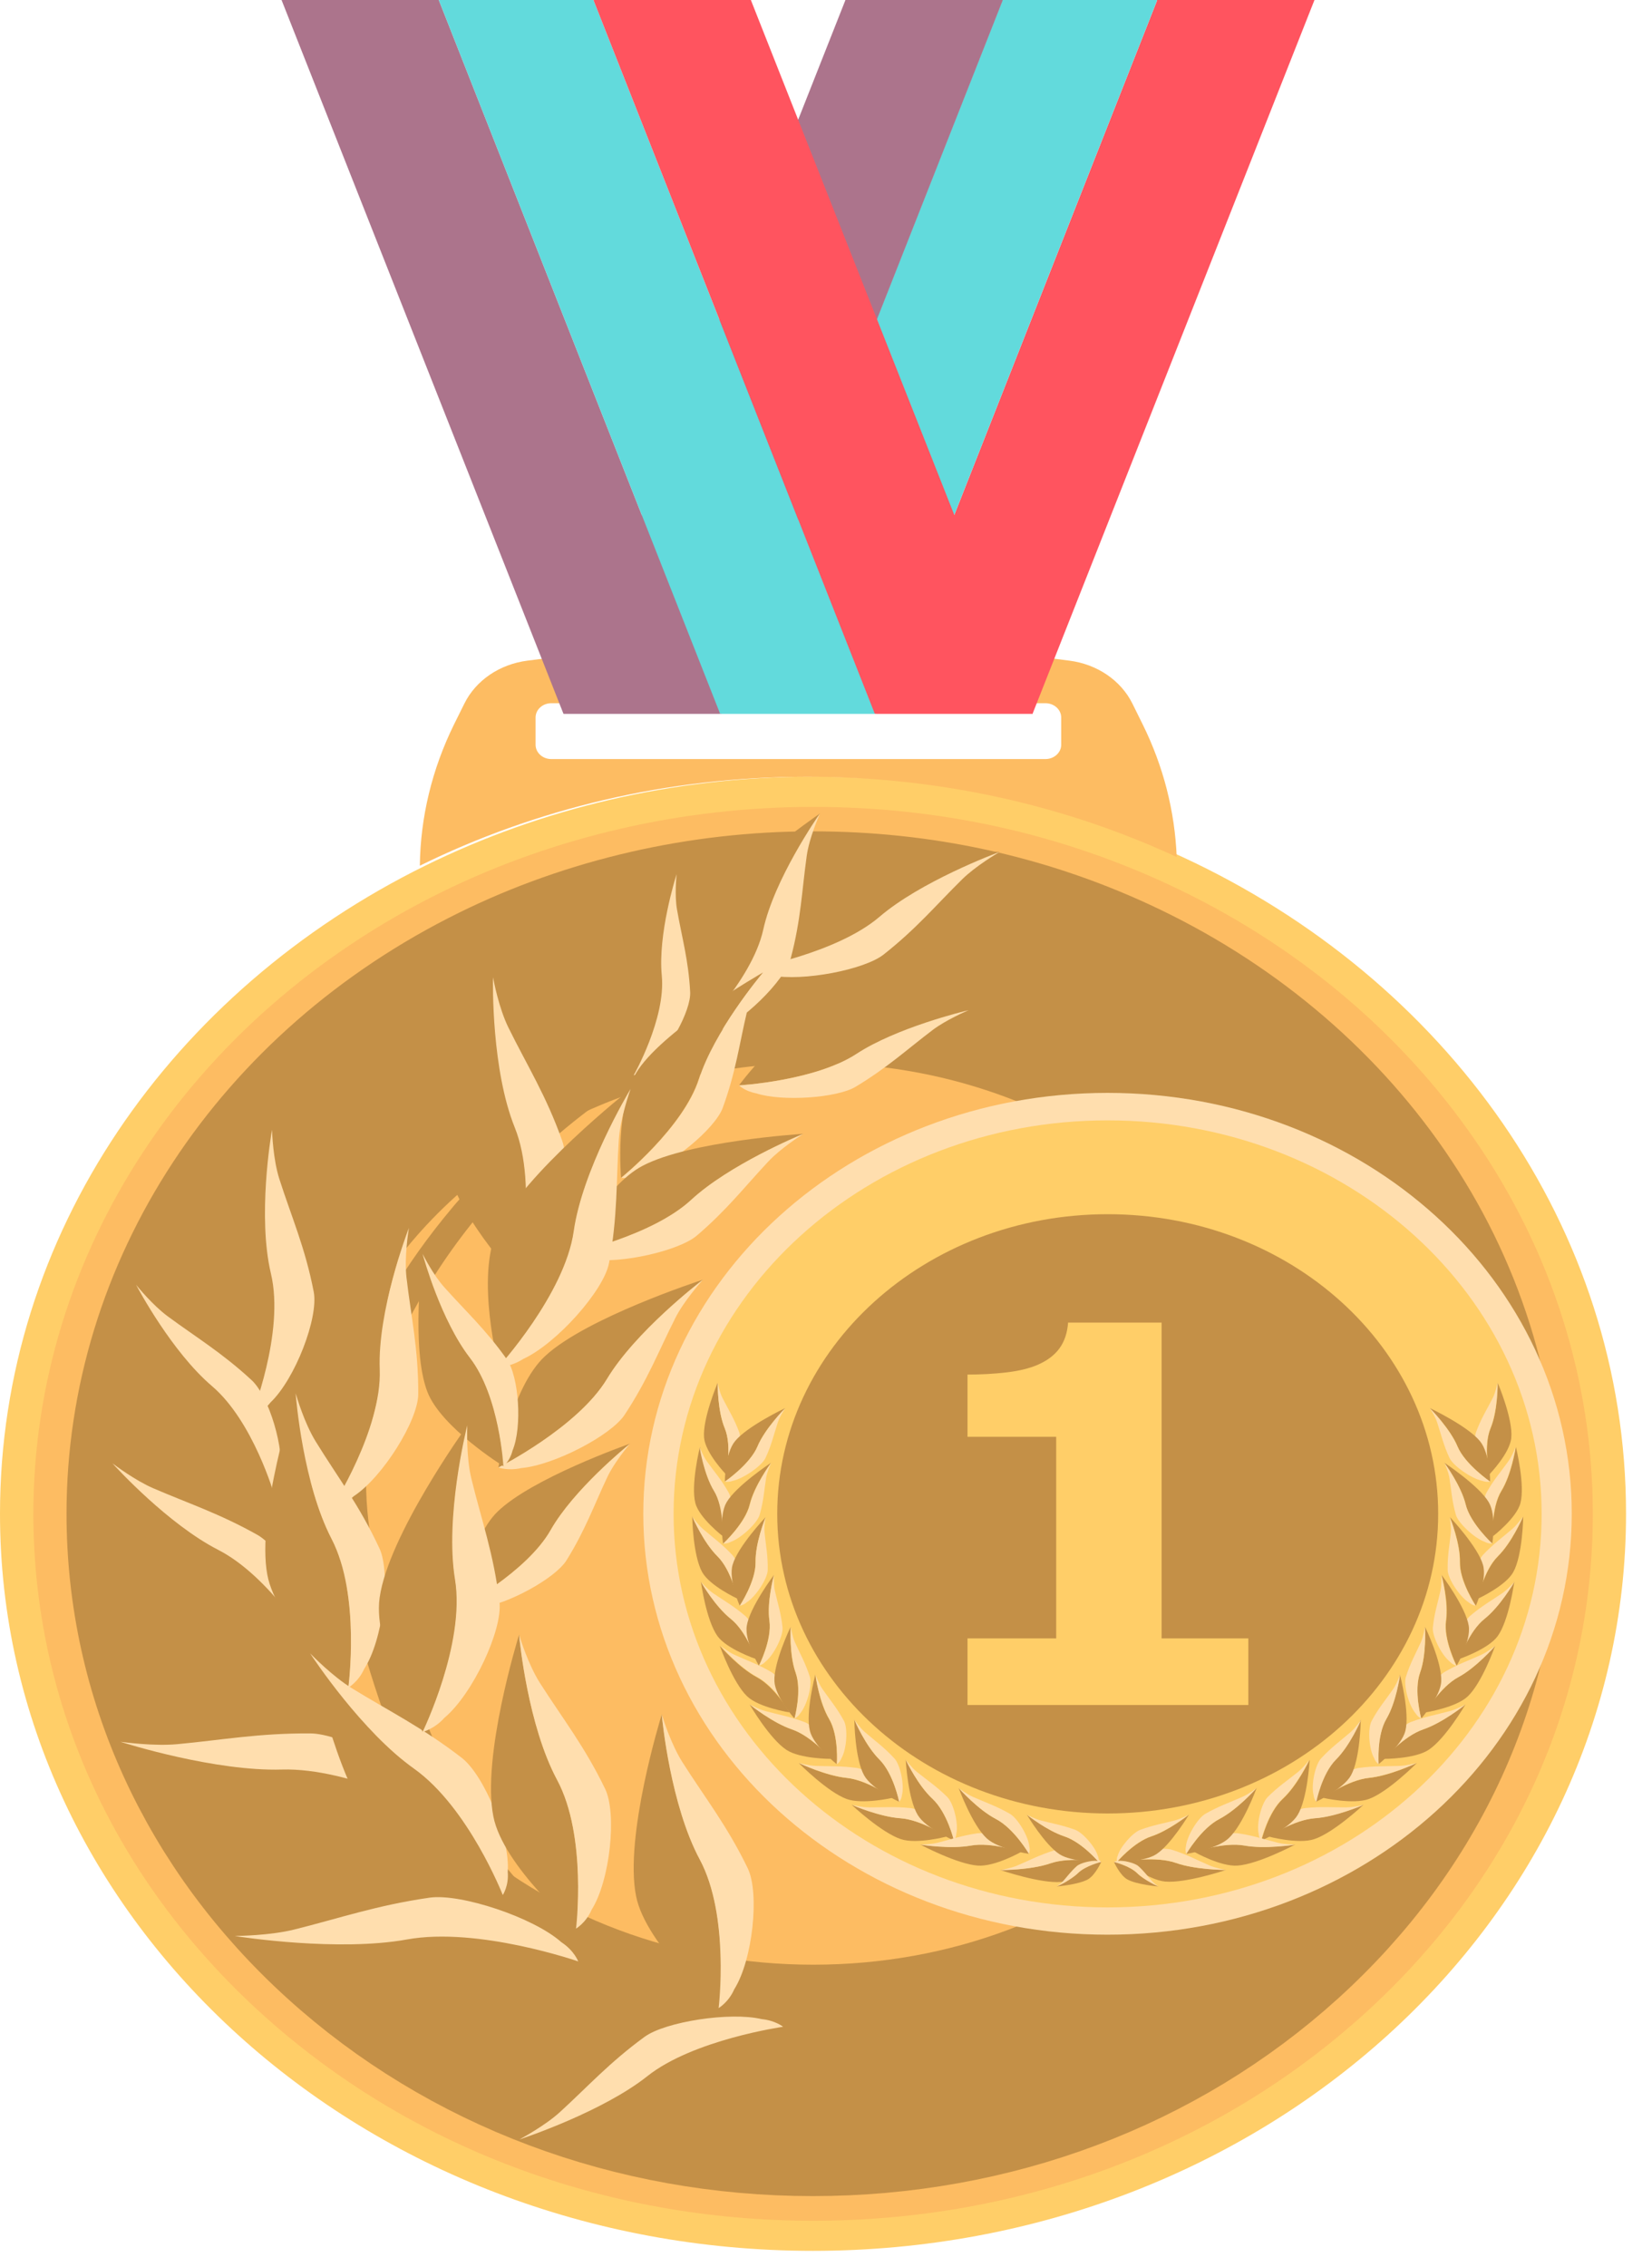 <svg width="35" height="48" viewBox="0 0 35 48" fill="none" xmlns="http://www.w3.org/2000/svg">
<g id="Group 27">
<path id="path16" d="M25.048 18.146C30.628 20.727 34.45 25.986 34.45 32.055C34.45 40.675 26.737 47.664 17.224 47.664C7.711 47.664 0 40.675 0 32.055C0 26.129 3.644 20.974 9.012 18.33C11.453 17.129 14.25 16.446 17.224 16.446C20.041 16.446 22.701 17.059 25.048 18.146Z" fill="#FFCE68"/>
<path id="path18" d="M17.226 47.027C12.814 47.027 8.665 45.47 5.545 42.643C2.425 39.815 0.707 36.056 0.707 32.057C0.707 26.564 4.019 21.52 9.351 18.894C11.752 17.712 14.476 17.087 17.226 17.087C19.869 17.087 22.394 17.636 24.729 18.717C27.4 19.953 29.653 21.826 31.245 24.134C32.882 26.506 33.746 29.245 33.746 32.057C33.746 36.056 32.028 39.815 28.908 42.643C25.787 45.47 21.639 47.027 17.226 47.027Z" fill="#FDBC62"/>
<path id="path20" d="M17.22 45.199C13.345 45.199 9.703 43.832 6.963 41.349C4.224 38.866 2.715 35.565 2.715 32.054C2.715 27.231 5.623 22.802 10.305 20.497C12.413 19.459 14.805 18.91 17.22 18.91C19.54 18.91 21.757 19.392 23.808 20.341C26.153 21.426 28.131 23.071 29.529 25.097C30.966 27.18 31.725 29.585 31.725 32.054C31.725 35.565 30.216 38.866 27.476 41.349C24.737 43.832 21.094 45.199 17.22 45.199Z" stroke="#C49047" stroke-width="2.611" stroke-miterlimit="10"/>
<path id="path22" d="M17.224 40.969C14.597 40.969 12.127 40.042 10.269 38.358C8.412 36.675 7.389 34.436 7.389 32.056C7.389 28.785 9.361 25.782 12.535 24.219C13.965 23.515 15.586 23.143 17.224 23.143C18.798 23.143 20.301 23.469 21.691 24.113C23.282 24.849 24.623 25.964 25.571 27.338C26.545 28.75 27.06 30.382 27.06 32.056C27.06 34.436 26.037 36.675 24.179 38.358C22.321 40.042 19.851 40.969 17.224 40.969V40.969Z" stroke="#FDBC62" stroke-width="1.865" stroke-miterlimit="10"/>
<path id="path24" d="M17.23 42.91C14.031 42.91 11.024 41.781 8.762 39.731C6.5 37.681 5.254 34.956 5.254 32.057C5.254 28.074 7.655 24.418 11.521 22.514C13.262 21.657 15.236 21.204 17.23 21.204C19.146 21.204 20.977 21.602 22.67 22.385C24.606 23.281 26.24 24.639 27.394 26.312C28.58 28.032 29.207 30.018 29.207 32.057C29.207 34.956 27.961 37.681 25.699 39.731C23.437 41.781 20.429 42.91 17.23 42.91V42.91Z" stroke="#C49047" stroke-width="2.611" stroke-miterlimit="10"/>
<path id="path26" d="M22.483 15.771V15.194C22.483 15.027 22.333 14.891 22.149 14.891H11.68C11.496 14.891 11.347 15.027 11.347 15.194V15.771C11.347 15.938 11.496 16.074 11.68 16.074H22.149C22.333 16.074 22.483 15.938 22.483 15.771ZM24.209 15.339C24.648 16.225 24.891 17.179 24.93 18.148C22.583 17.061 19.923 16.448 17.106 16.448C14.132 16.448 11.335 17.131 8.895 18.332C8.907 17.301 9.155 16.282 9.62 15.339L9.838 14.9C10.08 14.409 10.585 14.065 11.174 13.99L11.815 13.908C15.198 13.479 18.632 13.479 22.015 13.908L22.656 13.99C23.245 14.065 23.749 14.409 23.992 14.9L24.209 15.339Z" fill="#FDBC62"/>
<path id="path28" d="M27.849 -0L21.877 15.113H18.559L24.514 0.012V-0H27.849Z" fill="#FF545F"/>
<path id="path30" d="M24.513 -0V0.012L18.558 15.113H15.281L21.236 0.012V-0H24.513Z" fill="#62DADC"/>
<path id="path32" d="M21.242 -0V0.012L15.287 15.113H11.94L17.912 -0H21.242Z" fill="#AC748C"/>
<path id="path34" d="M33.3 32.056C33.3 36.978 28.897 40.969 23.465 40.969C18.032 40.969 13.629 36.978 13.629 32.056C13.629 27.133 18.032 23.143 23.465 23.143C28.897 23.143 33.3 27.133 33.3 32.056Z" fill="#FFDEAE"/>
<path id="path36" d="M5.965 -0L11.937 15.113H15.256L9.301 0.012V-0H5.965Z" fill="#AC748C"/>
<path id="path38" d="M9.301 -0V0.012L15.256 15.113H18.532L12.578 0.012V-0H9.301Z" fill="#62DADC"/>
<path id="path40" d="M12.578 -0V0.012L18.533 15.113H21.881L15.908 -0H12.578Z" fill="#FF545F"/>
<path id="path42" d="M32.662 32.058C32.662 36.66 28.545 40.391 23.467 40.391C18.388 40.391 14.271 36.66 14.271 32.058C14.271 27.456 18.388 23.725 23.467 23.725C28.545 23.725 32.662 27.456 32.662 32.058Z" fill="#FFCE68"/>
<path id="path44" d="M30.47 32.057C30.47 35.562 27.336 38.402 23.469 38.402C19.602 38.402 16.467 35.562 16.467 32.057C16.467 28.553 19.602 25.712 23.469 25.712C27.336 25.712 30.47 28.553 30.47 32.057Z" fill="#C49047"/>
<path id="path46" d="M26.448 36.105H20.498V34.695H22.377V30.426H20.498V29.108C20.785 29.108 21.061 29.093 21.324 29.062C21.587 29.031 21.807 28.978 21.983 28.902C22.19 28.812 22.345 28.694 22.449 28.549C22.553 28.405 22.613 28.224 22.629 28.007H24.61V34.695H26.448V36.105Z" fill="#FFCE68"/>
<path id="path48" d="M15.205 29.282C15.205 29.283 15.206 29.283 15.205 29.284C15.205 29.323 15.202 29.877 15.355 30.245C15.514 30.626 15.379 31.219 15.379 31.219C15.379 31.219 14.948 30.773 14.917 30.447C14.88 30.055 15.195 29.305 15.205 29.282Z" fill="#C49047"/>
<path id="path50" d="M15.308 29.606C15.43 29.847 15.555 30.041 15.661 30.328C15.722 30.497 15.631 30.927 15.492 31.105C15.447 31.187 15.379 31.219 15.379 31.219C15.379 31.219 15.514 30.626 15.355 30.245C15.202 29.877 15.205 29.323 15.205 29.284C15.21 29.305 15.244 29.48 15.308 29.606Z" fill="#FFDEAE"/>
<path id="path52" d="M16.638 29.817C16.637 29.817 16.637 29.818 16.637 29.818C16.608 29.847 16.203 30.261 16.049 30.629C15.89 31.011 15.357 31.375 15.357 31.375C15.357 31.375 15.358 30.782 15.572 30.519C15.83 30.202 16.613 29.828 16.638 29.817Z" fill="#C49047"/>
<path id="path54" d="M16.479 30.121C16.395 30.375 16.348 30.595 16.218 30.875C16.141 31.038 15.759 31.307 15.525 31.358C15.432 31.392 15.357 31.375 15.357 31.375C15.357 31.375 15.89 31.01 16.049 30.629C16.203 30.261 16.608 29.846 16.637 29.818C16.625 29.836 16.523 29.988 16.479 30.121Z" fill="#FFDEAE"/>
<path id="path56" d="M14.829 30.639C14.829 30.639 14.829 30.64 14.829 30.64C14.835 30.679 14.922 31.227 15.133 31.571C15.351 31.927 15.314 32.531 15.314 32.531C15.314 32.531 14.815 32.148 14.732 31.829C14.632 31.446 14.823 30.663 14.829 30.639Z" fill="#C49047"/>
<path id="path58" d="M14.976 30.945C15.135 31.168 15.291 31.342 15.441 31.613C15.53 31.771 15.509 32.209 15.401 32.404C15.369 32.49 15.307 32.531 15.307 32.531C15.307 32.531 15.344 31.927 15.126 31.571C14.915 31.227 14.828 30.679 14.822 30.64C14.83 30.661 14.893 30.829 14.976 30.945Z" fill="#FFDEAE"/>
<path id="path60" d="M16.334 30.976C16.334 30.977 16.334 30.977 16.333 30.978C16.31 31.01 15.976 31.474 15.883 31.858C15.788 32.257 15.32 32.688 15.32 32.688C15.32 32.688 15.224 32.101 15.394 31.812C15.598 31.465 16.312 30.991 16.334 30.976Z" fill="#C49047"/>
<path id="path62" d="M16.231 31.298C16.189 31.561 16.179 31.785 16.094 32.078C16.045 32.25 15.711 32.567 15.487 32.648C15.401 32.694 15.324 32.687 15.324 32.687C15.324 32.687 15.792 32.256 15.888 31.858C15.98 31.473 16.314 31.009 16.338 30.977C16.329 30.997 16.253 31.161 16.231 31.298Z" fill="#FFDEAE"/>
<path id="path64" d="M14.666 32.112C14.666 32.113 14.667 32.113 14.667 32.114C14.682 32.15 14.907 32.665 15.2 32.955C15.504 33.256 15.621 33.852 15.621 33.852C15.621 33.852 15.038 33.583 14.876 33.291C14.681 32.939 14.666 32.137 14.666 32.112Z" fill="#C49047"/>
<path id="path66" d="M14.893 32.378C15.105 32.561 15.301 32.698 15.517 32.93C15.643 33.066 15.735 33.496 15.68 33.708C15.671 33.799 15.621 33.852 15.621 33.852C15.621 33.852 15.503 33.256 15.199 32.955C14.906 32.665 14.681 32.15 14.666 32.114C14.679 32.132 14.783 32.282 14.893 32.378Z" fill="#FFDEAE"/>
<path id="path68" d="M16.221 32.126C16.221 32.127 16.221 32.127 16.221 32.127C16.206 32.164 16 32.685 16.008 33.078C16.017 33.486 15.672 34.004 15.672 34.004C15.672 34.004 15.429 33.453 15.521 33.137C15.63 32.756 16.203 32.145 16.221 32.126Z" fill="#C49047"/>
<path id="path70" d="M16.199 32.462C16.225 32.726 16.272 32.947 16.265 33.25C16.261 33.427 16.017 33.805 15.821 33.931C15.748 33.994 15.672 34.004 15.672 34.004C15.672 34.004 16.017 33.486 16.008 33.078C16 32.685 16.206 32.164 16.221 32.127C16.218 32.149 16.186 32.324 16.199 32.462Z" fill="#FFDEAE"/>
<path id="path72" d="M14.85 33.495C14.85 33.496 14.85 33.496 14.851 33.497C14.87 33.531 15.156 34.02 15.482 34.28C15.821 34.549 16.01 35.129 16.01 35.129C16.01 35.129 15.398 34.92 15.201 34.646C14.964 34.316 14.853 33.52 14.85 33.495Z" fill="#C49047"/>
<path id="path74" d="M15.107 33.737C15.341 33.897 15.552 34.014 15.794 34.223C15.936 34.345 16.08 34.764 16.05 34.98C16.053 35.071 16.009 35.129 16.009 35.129C16.009 35.129 15.82 34.549 15.481 34.28C15.155 34.02 14.869 33.531 14.85 33.497C14.865 33.513 14.986 33.653 15.107 33.737Z" fill="#FFDEAE"/>
<path id="path76" d="M16.396 33.352C16.396 33.353 16.396 33.353 16.396 33.354C16.386 33.391 16.244 33.93 16.3 34.32C16.358 34.724 16.078 35.273 16.078 35.273C16.078 35.273 15.77 34.75 15.822 34.427C15.885 34.037 16.381 33.373 16.396 33.352Z" fill="#C49047"/>
<path id="path78" d="M16.417 33.688C16.475 33.949 16.549 34.163 16.579 34.465C16.596 34.641 16.399 35.042 16.219 35.186C16.155 35.256 16.08 35.273 16.08 35.273C16.08 35.273 16.361 34.724 16.302 34.32C16.246 33.93 16.388 33.391 16.398 33.354C16.398 33.375 16.387 33.552 16.417 33.688Z" fill="#FFDEAE"/>
<path id="path80" d="M15.25 34.851C15.25 34.852 15.251 34.852 15.251 34.853C15.277 34.883 15.659 35.316 16.032 35.516C16.42 35.724 16.725 36.262 16.725 36.262C16.725 36.262 16.08 36.16 15.831 35.923C15.531 35.639 15.258 34.875 15.25 34.851Z" fill="#C49047"/>
<path id="path82" d="M15.568 35.045C15.83 35.164 16.061 35.243 16.343 35.408C16.507 35.504 16.734 35.891 16.749 36.109C16.77 36.198 16.739 36.262 16.739 36.262C16.739 36.262 16.434 35.724 16.047 35.516C15.673 35.316 15.292 34.883 15.266 34.853C15.284 34.867 15.431 34.983 15.568 35.045Z" fill="#FFDEAE"/>
<path id="path84" d="M16.751 34.449C16.751 34.45 16.751 34.45 16.751 34.451C16.749 34.489 16.72 35.043 16.854 35.417C16.994 35.804 16.831 36.391 16.831 36.391C16.831 36.391 16.422 35.928 16.407 35.602C16.389 35.208 16.74 34.472 16.751 34.449Z" fill="#C49047"/>
<path id="path86" d="M16.841 34.776C16.951 35.022 17.067 35.221 17.159 35.513C17.212 35.683 17.1 36.109 16.953 36.282C16.904 36.361 16.834 36.391 16.834 36.391C16.834 36.391 16.997 35.804 16.857 35.417C16.723 35.043 16.752 34.489 16.754 34.451C16.758 34.472 16.784 34.648 16.841 34.776Z" fill="#FFDEAE"/>
<path id="path88" d="M15.881 36.092C15.881 36.092 15.882 36.092 15.882 36.093C15.914 36.118 16.373 36.484 16.78 36.622C17.201 36.765 17.605 37.246 17.605 37.246C17.605 37.246 16.951 37.248 16.66 37.054C16.309 36.822 15.893 36.114 15.881 36.092Z" fill="#C49047"/>
<path id="path90" d="M16.216 36.234C16.497 36.309 16.74 36.351 17.049 36.468C17.229 36.537 17.527 36.882 17.584 37.094C17.622 37.178 17.604 37.246 17.604 37.246C17.604 37.246 17.2 36.765 16.778 36.622C16.372 36.484 15.913 36.118 15.881 36.093C15.901 36.103 16.069 36.195 16.216 36.234Z" fill="#FFDEAE"/>
<path id="path92" d="M17.274 35.461C17.274 35.461 17.274 35.462 17.274 35.462C17.279 35.501 17.357 36.05 17.562 36.397C17.775 36.756 17.728 37.359 17.728 37.359C17.728 37.359 17.235 36.969 17.158 36.65C17.063 36.266 17.267 35.485 17.274 35.461Z" fill="#C49047"/>
<path id="path94" d="M17.426 35.769C17.582 35.994 17.734 36.17 17.881 36.443C17.966 36.603 17.939 37.04 17.827 37.233C17.794 37.32 17.731 37.359 17.731 37.359C17.731 37.359 17.778 36.756 17.566 36.397C17.36 36.05 17.282 35.501 17.277 35.462C17.285 35.483 17.345 35.652 17.426 35.769Z" fill="#FFDEAE"/>
<path id="path96" d="M16.922 37.334C16.922 37.334 16.923 37.334 16.924 37.334C16.961 37.352 17.505 37.606 17.936 37.65C18.383 37.695 18.905 38.072 18.905 38.072C18.905 38.072 18.271 38.218 17.936 38.095C17.534 37.947 16.94 37.352 16.922 37.334Z" fill="#C49047"/>
<path id="path98" d="M17.285 37.395C17.578 37.406 17.825 37.393 18.156 37.439C18.349 37.465 18.731 37.734 18.843 37.927C18.902 38 18.903 38.07 18.903 38.07C18.903 38.07 18.382 37.693 17.934 37.647C17.503 37.603 16.96 37.35 16.922 37.332C16.945 37.338 17.132 37.389 17.285 37.395Z" fill="#FFDEAE"/>
<path id="path100" d="M18.1 36.415C18.1 36.416 18.1 36.416 18.101 36.416C18.116 36.453 18.339 36.968 18.631 37.259C18.934 37.561 19.051 38.156 19.051 38.156C19.051 38.156 18.468 37.886 18.307 37.594C18.112 37.242 18.1 36.44 18.1 36.415Z" fill="#C49047"/>
<path id="path102" d="M18.326 36.681C18.538 36.864 18.733 37.002 18.948 37.235C19.074 37.37 19.165 37.801 19.109 38.013C19.1 38.103 19.05 38.156 19.05 38.156C19.05 38.156 18.933 37.561 18.631 37.259C18.338 36.968 18.115 36.453 18.1 36.416C18.112 36.435 18.216 36.585 18.326 36.681Z" fill="#FFDEAE"/>
<path id="path104" d="M18.043 38.218C18.044 38.218 18.044 38.218 18.045 38.218C18.083 38.235 18.637 38.471 19.069 38.5C19.518 38.531 20.054 38.891 20.054 38.891C20.054 38.891 19.426 39.058 19.087 38.946C18.679 38.811 18.062 38.236 18.043 38.218Z" fill="#C49047"/>
<path id="path106" d="M18.416 38.273C18.709 38.275 18.955 38.253 19.288 38.288C19.482 38.308 19.875 38.564 19.994 38.753C20.057 38.825 20.06 38.895 20.06 38.895C20.06 38.895 19.524 38.534 19.076 38.504C18.643 38.474 18.089 38.239 18.051 38.222C18.074 38.227 18.263 38.272 18.416 38.273Z" fill="#FFDEAE"/>
<path id="path108" d="M19.189 37.264C19.19 37.265 19.19 37.265 19.19 37.266C19.207 37.301 19.451 37.809 19.755 38.09C20.07 38.381 20.21 38.973 20.21 38.973C20.21 38.973 19.617 38.723 19.444 38.435C19.235 38.09 19.19 37.289 19.189 37.264Z" fill="#C49047"/>
<path id="path110" d="M19.426 37.522C19.645 37.699 19.846 37.83 20.071 38.055C20.202 38.187 20.31 38.614 20.262 38.827C20.257 38.919 20.209 38.973 20.209 38.973C20.209 38.973 20.069 38.381 19.754 38.09C19.45 37.809 19.206 37.301 19.189 37.266C19.203 37.283 19.312 37.43 19.426 37.522Z" fill="#FFDEAE"/>
<path id="path112" d="M19.496 39.06C19.497 39.06 19.497 39.059 19.498 39.06C19.54 39.066 20.143 39.158 20.569 39.08C21.009 39 21.633 39.217 21.633 39.217C21.633 39.217 21.078 39.532 20.718 39.506C20.285 39.477 19.52 39.072 19.496 39.06Z" fill="#C49047"/>
<path id="path114" d="M19.863 39.022C20.146 38.951 20.376 38.87 20.707 38.822C20.9 38.794 21.354 38.945 21.526 39.099C21.607 39.152 21.631 39.219 21.631 39.219C21.631 39.219 21.008 39.002 20.567 39.083C20.141 39.16 19.538 39.069 19.496 39.062C19.52 39.061 19.716 39.058 19.863 39.022Z" fill="#FFDEAE"/>
<path id="path116" d="M21.193 39.599C21.194 39.599 21.194 39.599 21.195 39.599C21.238 39.599 21.849 39.597 22.254 39.457C22.674 39.31 23.329 39.429 23.329 39.429C23.329 39.429 22.84 39.823 22.481 39.852C22.048 39.889 21.219 39.608 21.193 39.599Z" fill="#C49047"/>
<path id="path118" d="M21.548 39.506C21.813 39.394 22.026 39.279 22.343 39.181C22.528 39.124 23.004 39.204 23.201 39.329C23.291 39.369 23.327 39.431 23.327 39.431C23.327 39.431 22.673 39.312 22.253 39.459C21.847 39.6 21.236 39.602 21.193 39.602C21.217 39.597 21.409 39.565 21.548 39.506Z" fill="#FFDEAE"/>
<path id="path120" d="M20.311 37.862C20.311 37.862 20.312 37.862 20.312 37.863C20.338 37.893 20.725 38.323 21.101 38.519C21.491 38.723 21.802 39.258 21.802 39.258C21.802 39.258 21.156 39.162 20.904 38.928C20.6 38.646 20.319 37.886 20.311 37.862Z" fill="#C49047"/>
<path id="path122" d="M20.615 38.052C20.879 38.169 21.111 38.246 21.394 38.408C21.56 38.502 21.791 38.887 21.808 39.105C21.831 39.194 21.8 39.258 21.8 39.258C21.8 39.258 21.489 38.723 21.099 38.519C20.723 38.323 20.337 37.893 20.311 37.863C20.329 37.877 20.478 37.992 20.615 38.052Z" fill="#FFDEAE"/>
<path id="path124" d="M21.756 38.428C21.756 38.429 21.757 38.429 21.757 38.429C21.785 38.451 22.191 38.768 22.548 38.886C22.918 39.007 23.276 39.426 23.276 39.426C23.276 39.426 22.704 39.432 22.447 39.265C22.138 39.064 21.767 38.447 21.756 38.428Z" fill="#C49047"/>
<path id="path126" d="M22.05 38.55C22.297 38.614 22.51 38.649 22.782 38.749C22.94 38.808 23.204 39.108 23.256 39.293C23.29 39.366 23.275 39.426 23.275 39.426C23.275 39.426 22.917 39.007 22.546 38.886C22.189 38.768 21.784 38.451 21.756 38.429C21.774 38.438 21.922 38.517 22.05 38.55Z" fill="#FFDEAE"/>
<path id="path128" d="M22.387 39.949C22.387 39.949 22.387 39.949 22.387 39.949C22.407 39.94 22.69 39.812 22.842 39.663C22.999 39.508 23.332 39.427 23.332 39.427C23.332 39.427 23.205 39.711 23.046 39.799C22.855 39.906 22.401 39.948 22.387 39.949Z" fill="#C49047"/>
<path id="path130" d="M22.527 39.831C22.621 39.725 22.69 39.627 22.813 39.517C22.884 39.452 23.124 39.39 23.247 39.407C23.299 39.407 23.331 39.428 23.331 39.428C23.331 39.428 22.998 39.509 22.841 39.664C22.689 39.813 22.407 39.94 22.387 39.949C22.396 39.942 22.477 39.887 22.527 39.831Z" fill="#FFDEAE"/>
<path id="path132" d="M31.731 29.282C31.731 29.283 31.731 29.283 31.731 29.284C31.732 29.323 31.734 29.877 31.581 30.245C31.423 30.626 31.557 31.219 31.557 31.219C31.557 31.219 31.989 30.773 32.019 30.447C32.057 30.055 31.741 29.305 31.731 29.282Z" fill="#C49047"/>
<path id="path134" d="M31.625 29.606C31.502 29.847 31.377 30.041 31.272 30.328C31.21 30.497 31.301 30.927 31.44 31.105C31.485 31.187 31.553 31.219 31.553 31.219C31.553 31.219 31.419 30.626 31.577 30.245C31.73 29.877 31.728 29.323 31.727 29.284C31.722 29.305 31.688 29.48 31.625 29.606Z" fill="#FFDEAE"/>
<path id="path136" d="M30.291 29.817C30.291 29.817 30.291 29.818 30.292 29.818C30.321 29.847 30.726 30.261 30.88 30.629C31.038 31.011 31.571 31.375 31.571 31.375C31.571 31.375 31.571 30.782 31.356 30.519C31.099 30.202 30.316 29.828 30.291 29.817Z" fill="#C49047"/>
<path id="path138" d="M30.448 30.121C30.533 30.375 30.579 30.595 30.71 30.875C30.786 31.038 31.168 31.307 31.402 31.358C31.495 31.392 31.57 31.375 31.57 31.375C31.57 31.375 31.038 31.01 30.878 30.629C30.725 30.261 30.32 29.846 30.291 29.818C30.303 29.836 30.404 29.988 30.448 30.121Z" fill="#FFDEAE"/>
<path id="path140" d="M32.116 30.639C32.116 30.639 32.116 30.64 32.116 30.64C32.11 30.679 32.023 31.227 31.812 31.571C31.594 31.927 31.631 32.531 31.631 32.531C31.631 32.531 32.13 32.148 32.213 31.829C32.313 31.446 32.123 30.663 32.116 30.639Z" fill="#C49047"/>
<path id="path142" d="M31.956 30.945C31.797 31.168 31.641 31.342 31.491 31.613C31.403 31.771 31.423 32.209 31.531 32.404C31.563 32.49 31.625 32.531 31.625 32.531C31.625 32.531 31.588 31.927 31.806 31.571C32.017 31.227 32.104 30.679 32.11 30.64C32.102 30.661 32.039 30.829 31.956 30.945Z" fill="#FFDEAE"/>
<path id="path144" d="M30.602 30.976C30.602 30.977 30.602 30.977 30.602 30.978C30.626 31.01 30.96 31.474 31.052 31.858C31.148 32.257 31.616 32.688 31.616 32.688C31.616 32.688 31.712 32.101 31.542 31.812C31.338 31.465 30.624 30.991 30.602 30.976Z" fill="#C49047"/>
<path id="path146" d="M30.708 31.298C30.75 31.561 30.761 31.785 30.845 32.078C30.894 32.25 31.229 32.567 31.452 32.648C31.539 32.694 31.616 32.687 31.616 32.687C31.616 32.687 31.147 32.256 31.052 31.858C30.959 31.473 30.625 31.009 30.602 30.977C30.61 30.997 30.686 31.161 30.708 31.298Z" fill="#FFDEAE"/>
<path id="path148" d="M32.272 32.112C32.272 32.113 32.271 32.113 32.271 32.114C32.256 32.15 32.031 32.665 31.738 32.955C31.434 33.256 31.316 33.852 31.316 33.852C31.316 33.852 31.9 33.583 32.061 33.291C32.257 32.939 32.272 32.137 32.272 32.112Z" fill="#C49047"/>
<path id="path150" d="M32.039 32.378C31.827 32.561 31.631 32.698 31.416 32.93C31.289 33.066 31.197 33.496 31.253 33.708C31.262 33.799 31.312 33.852 31.312 33.852C31.312 33.852 31.43 33.256 31.733 32.955C32.026 32.665 32.251 32.15 32.266 32.114C32.254 32.132 32.15 32.282 32.039 32.378Z" fill="#FFDEAE"/>
<path id="path152" d="M30.719 32.126C30.719 32.127 30.719 32.127 30.719 32.127C30.734 32.164 30.94 32.685 30.932 33.078C30.923 33.486 31.268 34.004 31.268 34.004C31.268 34.004 31.511 33.453 31.419 33.137C31.31 32.756 30.737 32.145 30.719 32.126Z" fill="#C49047"/>
<path id="path154" d="M30.737 32.462C30.711 32.726 30.664 32.947 30.671 33.25C30.675 33.427 30.919 33.805 31.115 33.931C31.188 33.994 31.264 34.004 31.264 34.004C31.264 34.004 30.919 33.486 30.928 33.078C30.936 32.685 30.73 32.164 30.715 32.127C30.718 32.149 30.75 32.324 30.737 32.462Z" fill="#FFDEAE"/>
<path id="path156" d="M32.083 33.495C32.082 33.496 32.082 33.496 32.081 33.497C32.062 33.531 31.776 34.02 31.45 34.28C31.111 34.549 30.922 35.129 30.922 35.129C30.922 35.129 31.534 34.92 31.731 34.646C31.968 34.316 32.079 33.52 32.083 33.495Z" fill="#C49047"/>
<path id="path158" d="M31.828 33.737C31.595 33.897 31.383 34.014 31.141 34.223C30.999 34.345 30.855 34.764 30.885 34.98C30.882 35.071 30.926 35.129 30.926 35.129C30.926 35.129 31.115 34.549 31.454 34.28C31.78 34.02 32.066 33.531 32.086 33.497C32.07 33.513 31.949 33.653 31.828 33.737Z" fill="#FFDEAE"/>
<path id="path160" d="M30.543 33.352C30.543 33.353 30.543 33.353 30.543 33.354C30.553 33.391 30.695 33.93 30.639 34.32C30.581 34.724 30.861 35.273 30.861 35.273C30.861 35.273 31.169 34.75 31.117 34.427C31.055 34.037 30.559 33.373 30.543 33.352Z" fill="#C49047"/>
<path id="path162" d="M30.518 33.688C30.46 33.949 30.387 34.163 30.357 34.465C30.339 34.641 30.536 35.042 30.716 35.186C30.78 35.256 30.855 35.273 30.855 35.273C30.855 35.273 30.575 34.724 30.633 34.32C30.689 33.93 30.547 33.391 30.537 33.354C30.538 33.375 30.548 33.552 30.518 33.688Z" fill="#FFDEAE"/>
<path id="path164" d="M31.677 34.851C31.677 34.852 31.677 34.852 31.676 34.853C31.65 34.883 31.269 35.316 30.895 35.516C30.508 35.724 30.203 36.262 30.203 36.262C30.203 36.262 30.847 36.16 31.096 35.923C31.397 35.639 31.669 34.875 31.677 34.851Z" fill="#C49047"/>
<path id="path166" d="M31.376 35.045C31.114 35.164 30.882 35.243 30.601 35.408C30.437 35.504 30.21 35.891 30.195 36.109C30.174 36.198 30.205 36.262 30.205 36.262C30.205 36.262 30.509 35.724 30.897 35.516C31.27 35.316 31.652 34.883 31.678 34.853C31.66 34.867 31.512 34.983 31.376 35.045Z" fill="#FFDEAE"/>
<path id="path168" d="M30.191 34.449C30.191 34.45 30.191 34.45 30.191 34.451C30.194 34.489 30.223 35.043 30.088 35.417C29.948 35.804 30.111 36.391 30.111 36.391C30.111 36.391 30.521 35.928 30.535 35.602C30.554 35.208 30.203 34.472 30.191 34.449Z" fill="#C49047"/>
<path id="path170" d="M30.103 34.776C29.992 35.022 29.876 35.221 29.785 35.513C29.732 35.683 29.843 36.109 29.991 36.282C30.04 36.361 30.11 36.391 30.11 36.391C30.11 36.391 29.946 35.804 30.086 35.417C30.221 35.043 30.192 34.489 30.189 34.451C30.186 34.472 30.16 34.648 30.103 34.776Z" fill="#FFDEAE"/>
<path id="path172" d="M31.049 36.092C31.048 36.092 31.048 36.092 31.047 36.093C31.015 36.118 30.556 36.484 30.15 36.622C29.728 36.765 29.324 37.246 29.324 37.246C29.324 37.246 29.978 37.248 30.269 37.054C30.62 36.822 31.036 36.114 31.049 36.092Z" fill="#C49047"/>
<path id="path174" d="M30.717 36.234C30.436 36.309 30.192 36.351 29.884 36.468C29.703 36.537 29.405 36.882 29.348 37.094C29.31 37.178 29.329 37.246 29.329 37.246C29.329 37.246 29.733 36.765 30.154 36.622C30.561 36.484 31.02 36.118 31.052 36.093C31.031 36.103 30.863 36.195 30.717 36.234Z" fill="#FFDEAE"/>
<path id="path176" d="M29.66 35.461C29.66 35.461 29.659 35.462 29.659 35.462C29.654 35.501 29.576 36.05 29.371 36.397C29.158 36.756 29.206 37.359 29.206 37.359C29.206 37.359 29.698 36.969 29.776 36.65C29.87 36.266 29.666 35.485 29.66 35.461Z" fill="#C49047"/>
<path id="path178" d="M29.515 35.769C29.359 35.994 29.206 36.17 29.06 36.443C28.974 36.603 29.002 37.04 29.114 37.233C29.147 37.32 29.21 37.359 29.21 37.359C29.21 37.359 29.162 36.756 29.375 36.397C29.58 36.05 29.658 35.501 29.663 35.462C29.655 35.483 29.596 35.652 29.515 35.769Z" fill="#FFDEAE"/>
<path id="path180" d="M30.018 37.334C30.017 37.334 30.017 37.334 30.016 37.334C29.979 37.352 29.435 37.606 29.003 37.65C28.556 37.695 28.035 38.072 28.035 38.072C28.035 38.072 28.669 38.218 29.003 38.095C29.406 37.947 30 37.352 30.018 37.334Z" fill="#C49047"/>
<path id="path182" d="M29.653 37.395C29.361 37.406 29.114 37.393 28.782 37.439C28.589 37.465 28.207 37.734 28.095 37.927C28.036 38 28.035 38.07 28.035 38.07C28.035 38.07 28.556 37.693 29.003 37.647C29.435 37.603 29.979 37.35 30.016 37.332C29.993 37.338 29.806 37.389 29.653 37.395Z" fill="#FFDEAE"/>
<path id="path184" d="M28.83 36.415C28.83 36.416 28.829 36.416 28.829 36.416C28.814 36.453 28.59 36.968 28.298 37.259C27.995 37.561 27.879 38.156 27.879 38.156C27.879 38.156 28.461 37.886 28.623 37.594C28.817 37.242 28.83 36.44 28.83 36.415Z" fill="#C49047"/>
<path id="path186" d="M28.612 36.681C28.401 36.864 28.205 37.002 27.99 37.235C27.864 37.37 27.773 37.801 27.83 38.013C27.838 38.103 27.889 38.156 27.889 38.156C27.889 38.156 28.005 37.561 28.308 37.259C28.6 36.968 28.824 36.453 28.839 36.416C28.826 36.435 28.723 36.585 28.612 36.681Z" fill="#FFDEAE"/>
<path id="path188" d="M28.888 38.218C28.888 38.218 28.887 38.218 28.886 38.218C28.848 38.235 28.295 38.471 27.862 38.5C27.413 38.531 26.877 38.891 26.877 38.891C26.877 38.891 27.505 39.058 27.844 38.946C28.252 38.811 28.869 38.236 28.888 38.218Z" fill="#C49047"/>
<path id="path190" d="M28.521 38.273C28.228 38.275 27.982 38.253 27.649 38.288C27.455 38.308 27.063 38.564 26.943 38.753C26.88 38.825 26.877 38.895 26.877 38.895C26.877 38.895 27.413 38.534 27.862 38.504C28.295 38.474 28.848 38.239 28.886 38.222C28.863 38.227 28.674 38.272 28.521 38.273Z" fill="#FFDEAE"/>
<path id="path192" d="M27.747 37.264C27.747 37.265 27.746 37.265 27.746 37.266C27.729 37.301 27.485 37.809 27.182 38.09C26.867 38.381 26.727 38.973 26.727 38.973C26.727 38.973 27.32 38.723 27.492 38.435C27.701 38.09 27.746 37.289 27.747 37.264Z" fill="#C49047"/>
<path id="path194" d="M27.502 37.522C27.283 37.699 27.082 37.83 26.857 38.055C26.726 38.187 26.618 38.614 26.666 38.827C26.671 38.919 26.719 38.973 26.719 38.973C26.719 38.973 26.859 38.381 27.174 38.09C27.478 37.809 27.722 37.301 27.739 37.266C27.725 37.283 27.616 37.43 27.502 37.522Z" fill="#FFDEAE"/>
<path id="path196" d="M27.442 39.06C27.441 39.06 27.441 39.059 27.44 39.06C27.398 39.066 26.795 39.158 26.369 39.08C25.928 39 25.305 39.217 25.305 39.217C25.305 39.217 25.859 39.532 26.219 39.506C26.652 39.477 27.418 39.072 27.442 39.06Z" fill="#C49047"/>
<path id="path198" d="M27.073 39.022C26.79 38.951 26.559 38.87 26.229 38.822C26.036 38.794 25.582 38.945 25.41 39.099C25.329 39.152 25.305 39.219 25.305 39.219C25.305 39.219 25.928 39.002 26.369 39.083C26.795 39.16 27.398 39.069 27.44 39.062C27.416 39.061 27.22 39.058 27.073 39.022Z" fill="#FFDEAE"/>
<path id="path200" d="M26.624 37.862C26.623 37.862 26.623 37.862 26.622 37.863C26.596 37.893 26.209 38.323 25.834 38.519C25.444 38.723 25.133 39.258 25.133 39.258C25.133 39.258 25.778 39.162 26.03 38.928C26.334 38.646 26.615 37.886 26.624 37.862Z" fill="#C49047"/>
<path id="path202" d="M26.318 38.052C26.055 38.169 25.823 38.246 25.539 38.408C25.374 38.502 25.143 38.887 25.125 39.105C25.103 39.194 25.134 39.258 25.134 39.258C25.134 39.258 25.444 38.723 25.834 38.519C26.21 38.323 26.596 37.893 26.623 37.863C26.605 37.877 26.456 37.992 26.318 38.052Z" fill="#FFDEAE"/>
<path id="path204" d="M25.974 39.598C25.974 39.598 25.973 39.598 25.973 39.598C25.93 39.598 25.319 39.593 24.914 39.45C24.495 39.301 23.84 39.415 23.84 39.415C23.84 39.415 24.326 39.812 24.685 39.844C25.117 39.883 25.949 39.607 25.974 39.598Z" fill="#C49047"/>
<path id="path206" d="M25.619 39.5C25.354 39.386 25.142 39.269 24.826 39.17C24.641 39.112 24.165 39.189 23.967 39.312C23.876 39.352 23.84 39.414 23.84 39.414C23.84 39.414 24.495 39.3 24.914 39.449C25.319 39.593 25.93 39.598 25.973 39.598C25.949 39.593 25.757 39.56 25.619 39.5Z" fill="#FFDEAE"/>
<path id="path208" d="M25.189 38.428C25.188 38.429 25.188 38.429 25.187 38.429C25.159 38.451 24.754 38.768 24.397 38.886C24.026 39.007 23.668 39.426 23.668 39.426C23.668 39.426 24.241 39.432 24.497 39.265C24.806 39.064 25.177 38.447 25.189 38.428Z" fill="#C49047"/>
<path id="path210" d="M24.888 38.55C24.642 38.614 24.428 38.649 24.157 38.749C23.998 38.808 23.734 39.108 23.682 39.293C23.648 39.366 23.664 39.426 23.664 39.426C23.664 39.426 24.022 39.007 24.392 38.886C24.749 38.768 25.155 38.451 25.183 38.429C25.165 38.438 25.017 38.517 24.888 38.55Z" fill="#FFDEAE"/>
<path id="path212" d="M24.544 39.949C24.544 39.949 24.544 39.949 24.544 39.949C24.524 39.94 24.241 39.812 24.09 39.663C23.932 39.508 23.6 39.427 23.6 39.427C23.6 39.427 23.726 39.711 23.885 39.799C24.076 39.906 24.53 39.948 24.544 39.949Z" fill="#C49047"/>
<path id="path214" d="M24.404 39.831C24.309 39.725 24.24 39.627 24.118 39.517C24.047 39.452 23.806 39.39 23.684 39.407C23.632 39.407 23.6 39.428 23.6 39.428C23.6 39.428 23.932 39.509 24.09 39.664C24.241 39.813 24.524 39.94 24.544 39.949C24.534 39.942 24.453 39.887 24.404 39.831Z" fill="#FFDEAE"/>
<path id="path216" d="M19.339 20.548C14.745 21.389 11.259 23.872 9.287 26.884C7.663 29.363 7.433 31.355 8.12 33.718C11.437 45.631 16.147 39.369 22.475 45.173C22.53 45.224 22.521 45.289 22.476 45.327L21.995 45.737C21.951 45.775 21.88 45.777 21.831 45.732C17.929 42.191 14.902 43.539 11.798 41.576C9.163 39.889 8.022 36.367 7.303 33.436C6.602 30.563 7.553 27.997 9.572 25.586C9.692 25.436 10.073 25.026 10.136 24.962C12.613 22.519 15.504 20.947 19.339 20.548Z" fill="#C49047"/>
<path id="path218" d="M5.772 23.919C5.772 23.921 5.772 23.922 5.772 23.924C5.75 24.043 5.462 25.763 5.75 26.97C6.049 28.221 5.33 30.004 5.33 30.004C5.33 30.004 4.216 28.441 4.286 27.416C4.369 26.183 5.729 23.987 5.772 23.919Z" fill="#C49047"/>
<path id="path220" d="M5.918 24.965C6.174 25.766 6.466 26.419 6.647 27.357C6.752 27.905 6.252 29.203 5.73 29.699C5.549 29.933 5.32 30.004 5.32 30.004C5.32 30.004 6.039 28.221 5.74 26.97C5.453 25.763 5.741 24.043 5.763 23.924C5.766 23.992 5.785 24.548 5.918 24.965Z" fill="#FFDEAE"/>
<path id="path222" d="M8.666 25.997C8.665 25.999 8.666 26 8.665 26.002C8.621 26.116 8 27.762 8.047 28.995C8.096 30.275 7.039 31.914 7.039 31.914C7.039 31.914 6.249 30.197 6.519 29.2C6.842 27.999 8.61 26.056 8.666 25.997Z" fill="#C49047"/>
<path id="path224" d="M8.612 27.052C8.708 27.881 8.867 28.57 8.861 29.523C8.858 30.078 8.111 31.276 7.5 31.68C7.276 31.881 7.037 31.914 7.037 31.914C7.037 31.914 8.094 30.275 8.045 28.995C7.998 27.762 8.619 26.116 8.663 26.002C8.653 26.069 8.563 26.619 8.612 27.052Z" fill="#FFDEAE"/>
<path id="path226" d="M2.883 27.203C2.884 27.205 2.885 27.205 2.885 27.207C2.934 27.3 3.648 28.631 4.493 29.351C5.369 30.096 5.815 31.66 5.815 31.66C5.815 31.66 4.202 31.052 3.705 30.303C3.106 29.403 2.889 27.27 2.883 27.203Z" fill="#C49047"/>
<path id="path228" d="M3.546 27.869C4.153 28.317 4.705 28.647 5.331 29.226C5.697 29.563 6.038 30.692 5.937 31.267C5.934 31.511 5.812 31.66 5.812 31.66C5.812 31.66 5.366 30.096 4.49 29.351C3.645 28.631 2.932 27.3 2.883 27.207C2.921 27.253 3.231 27.634 3.546 27.869Z" fill="#FFDEAE"/>
<path id="path230" d="M2.371 30.985C2.372 30.986 2.374 30.986 2.375 30.988C2.45 31.072 3.55 32.274 4.615 32.82C5.719 33.385 6.609 34.887 6.609 34.887C6.609 34.887 4.788 34.63 4.072 33.975C3.208 33.189 2.395 31.052 2.371 30.985Z" fill="#C49047"/>
<path id="path232" d="M3.246 31.515C3.992 31.837 4.648 32.05 5.451 32.501C5.919 32.763 6.581 33.843 6.636 34.456C6.701 34.705 6.617 34.887 6.617 34.887C6.617 34.887 5.727 33.385 4.623 32.82C3.558 32.274 2.458 31.072 2.383 30.988C2.435 31.026 2.858 31.347 3.246 31.515Z" fill="#FFDEAE"/>
<path id="path234" d="M6.265 29.5C6.265 29.502 6.266 29.503 6.266 29.505C6.275 29.63 6.426 31.428 7.026 32.585C7.649 33.786 7.381 35.738 7.381 35.738C7.381 35.738 5.855 34.395 5.663 33.345C5.43 32.082 6.239 29.578 6.265 29.5Z" fill="#C49047"/>
<path id="path236" d="M6.688 30.524C7.153 31.279 7.615 31.876 8.038 32.786C8.286 33.316 8.114 34.733 7.714 35.344C7.591 35.618 7.379 35.738 7.379 35.738C7.379 35.738 7.647 33.786 7.024 32.585C6.423 31.428 6.273 29.63 6.264 29.505C6.284 29.573 6.446 30.131 6.688 30.524Z" fill="#FFDEAE"/>
<path id="path238" d="M2.539 36.882C2.541 36.883 2.543 36.883 2.545 36.884C2.675 36.926 4.556 37.513 5.967 37.472C7.43 37.429 9.302 38.426 9.302 38.426C9.302 38.426 7.336 39.163 6.197 38.907C4.824 38.6 2.607 36.935 2.539 36.882Z" fill="#C49047"/>
<path id="path240" d="M3.751 36.935C4.7 36.847 5.488 36.699 6.578 36.707C7.213 36.711 8.581 37.416 9.041 37.99C9.271 38.202 9.308 38.426 9.308 38.426C9.308 38.426 7.436 37.429 5.973 37.472C4.562 37.513 2.681 36.926 2.551 36.884C2.627 36.893 3.257 36.98 3.751 36.935Z" fill="#FFDEAE"/>
<path id="path242" d="M6.57 35.007C6.571 35.009 6.573 35.009 6.574 35.011C6.644 35.119 7.668 36.665 8.778 37.455C9.929 38.275 10.656 40.129 10.656 40.129C10.656 40.129 8.627 39.548 7.936 38.688C7.102 37.654 6.585 35.087 6.57 35.007Z" fill="#C49047"/>
<path id="path244" d="M7.454 35.75C8.243 36.235 8.951 36.581 9.78 37.222C10.264 37.595 10.812 38.932 10.757 39.64C10.783 39.935 10.652 40.129 10.652 40.129C10.652 40.129 9.925 38.275 8.774 37.455C7.664 36.665 6.64 35.119 6.57 35.011C6.622 35.063 7.043 35.496 7.454 35.75Z" fill="#FFDEAE"/>
<path id="path246" d="M10.998 34.615C10.998 34.618 11 34.618 11 34.621C11.011 34.746 11.187 36.541 11.804 37.691C12.445 38.884 12.206 40.84 12.206 40.84C12.206 40.84 10.66 39.515 10.453 38.468C10.201 37.207 10.973 34.693 10.998 34.615Z" fill="#C49047"/>
<path id="path248" d="M11.437 35.635C11.913 36.383 12.383 36.975 12.82 37.88C13.075 38.407 12.924 39.826 12.534 40.441C12.415 40.718 12.204 40.84 12.204 40.84C12.204 40.84 12.444 38.884 11.803 37.691C11.185 36.541 11.009 34.746 10.998 34.621C11.02 34.688 11.189 35.244 11.437 35.635Z" fill="#FFDEAE"/>
<path id="path250" d="M14.022 36.299C14.022 36.301 14.023 36.302 14.023 36.304C14.034 36.429 14.21 38.224 14.828 39.375C15.469 40.568 15.229 42.523 15.229 42.523C15.229 42.523 13.683 41.198 13.476 40.151C13.224 38.891 13.997 36.377 14.022 36.299Z" fill="#C49047"/>
<path id="path252" d="M14.459 37.318C14.934 38.067 15.405 38.659 15.842 39.563C16.097 40.091 15.946 41.51 15.556 42.125C15.436 42.401 15.225 42.523 15.225 42.523C15.225 42.523 15.465 40.568 14.824 39.375C14.207 38.224 14.03 36.429 14.02 36.304C14.041 36.372 14.211 36.927 14.459 37.318Z" fill="#FFDEAE"/>
<path id="path254" d="M4.971 40.998C4.973 40.998 4.974 40.997 4.977 40.998C5.12 41.021 7.174 41.334 8.625 41.071C10.129 40.799 12.252 41.536 12.252 41.536C12.252 41.536 10.361 42.605 9.135 42.518C7.659 42.416 5.051 41.041 4.971 40.998Z" fill="#C49047"/>
<path id="path256" d="M6.225 40.862C7.188 40.623 7.975 40.347 9.102 40.185C9.76 40.091 11.307 40.605 11.892 41.127C12.169 41.309 12.25 41.535 12.25 41.535C12.25 41.535 10.126 40.797 8.623 41.07C7.172 41.333 5.117 41.02 4.975 40.997C5.056 40.995 5.722 40.986 6.225 40.862Z" fill="#FFDEAE"/>
<path id="path258" d="M10.998 45.308C11 45.308 11.001 45.307 11.003 45.306C11.118 45.269 12.77 44.713 13.712 43.966C14.687 43.192 16.588 42.921 16.588 42.921C16.588 42.921 15.698 44.427 14.759 44.832C13.629 45.321 11.078 45.31 10.998 45.308Z" fill="#C49047"/>
<path id="path260" d="M11.86 44.728C12.455 44.185 12.904 43.682 13.655 43.133C14.093 42.812 15.467 42.598 16.138 42.757C16.426 42.785 16.591 42.919 16.591 42.919C16.591 42.919 14.69 43.19 13.715 43.965C12.774 44.712 11.121 45.267 11.006 45.305C11.064 45.272 11.549 45.011 11.86 44.728Z" fill="#FFDEAE"/>
<path id="path262" d="M21.185 18.038C21.183 18.038 21.183 18.04 21.181 18.04C21.071 18.08 19.505 18.668 18.631 19.417C17.724 20.193 15.908 20.516 15.908 20.516C15.908 20.516 16.703 19.039 17.59 18.619C18.656 18.112 21.109 18.039 21.185 18.038Z" fill="#C49047"/>
<path id="path264" d="M20.383 18.622C19.833 19.163 19.422 19.661 18.721 20.213C18.313 20.536 17.002 20.787 16.35 20.656C16.072 20.639 15.908 20.515 15.908 20.515C15.908 20.515 17.724 20.192 18.631 19.416C19.505 18.667 21.071 18.079 21.181 18.039C21.126 18.072 20.67 18.339 20.383 18.622Z" fill="#FFDEAE"/>
<path id="path266" d="M17.375 17.225C17.374 17.226 17.374 17.227 17.373 17.229C17.309 17.319 16.407 18.619 16.172 19.688C15.928 20.797 14.652 22.012 14.652 22.012C14.652 22.012 14.358 20.39 14.813 19.583C15.359 18.61 17.314 17.266 17.375 17.225Z" fill="#C49047"/>
<path id="path268" d="M17.092 18.121C16.989 18.852 16.971 19.473 16.753 20.291C16.626 20.768 15.716 21.66 15.101 21.895C14.863 22.026 14.65 22.011 14.65 22.011C14.65 22.011 15.926 20.796 16.17 19.688C16.405 18.619 17.307 17.318 17.371 17.228C17.348 17.284 17.146 17.741 17.092 18.121Z" fill="#FFDEAE"/>
<path id="path270" d="M14.33 18.507C14.329 18.509 14.33 18.509 14.329 18.511C14.303 18.593 13.93 19.785 14.014 20.66C14.103 21.568 13.42 22.77 13.42 22.77C13.42 22.77 12.787 21.576 12.937 20.858C13.117 19.993 14.293 18.552 14.33 18.507Z" fill="#C49047"/>
<path id="path272" d="M14.343 19.259C14.445 19.845 14.587 20.33 14.622 21.007C14.643 21.402 14.162 22.279 13.745 22.587C13.594 22.738 13.426 22.77 13.426 22.77C13.426 22.77 14.109 21.568 14.021 20.66C13.936 19.785 14.309 18.593 14.335 18.511C14.331 18.559 14.29 18.953 14.343 19.259Z" fill="#FFDEAE"/>
<path id="path274" d="M20.527 21.39C20.525 21.39 20.524 21.391 20.523 21.391C20.423 21.414 18.996 21.76 18.146 22.317C17.265 22.893 15.656 22.984 15.656 22.984C15.656 22.984 16.529 21.791 17.348 21.52C18.333 21.192 20.461 21.383 20.527 21.39Z" fill="#C49047"/>
<path id="path276" d="M19.76 21.811C19.217 22.222 18.799 22.61 18.125 23.015C17.731 23.251 16.567 23.332 16.02 23.152C15.782 23.108 15.656 22.984 15.656 22.984C15.656 22.984 17.265 22.893 18.146 22.316C18.996 21.76 20.423 21.414 20.523 21.391C20.471 21.414 20.044 21.597 19.76 21.811Z" fill="#FFDEAE"/>
<path id="path278" d="M16.168 20.592C16.166 20.593 16.166 20.594 16.165 20.595C16.097 20.676 15.125 21.846 14.806 22.845C14.476 23.88 13.158 24.941 13.158 24.941C13.158 24.941 13.021 23.38 13.525 22.646C14.13 21.762 16.105 20.626 16.168 20.592Z" fill="#C49047"/>
<path id="path280" d="M15.826 21.424C15.663 22.11 15.591 22.699 15.312 23.46C15.149 23.904 14.205 24.685 13.601 24.864C13.363 24.971 13.162 24.942 13.162 24.942C13.162 24.942 14.481 23.88 14.811 22.845C15.129 21.846 16.101 20.676 16.17 20.596C16.142 20.647 15.911 21.066 15.826 21.424Z" fill="#FFDEAE"/>
<path id="path282" d="M17.021 24.01C17.02 24.011 17.019 24.012 17.017 24.012C16.915 24.054 15.447 24.667 14.644 25.409C13.812 26.179 12.096 26.547 12.096 26.547C12.096 26.547 12.792 25.113 13.62 24.684C14.615 24.165 16.949 24.014 17.021 24.01Z" fill="#C49047"/>
<path id="path284" d="M16.281 24.593C15.779 25.127 15.408 25.615 14.763 26.165C14.388 26.486 13.148 26.768 12.522 26.666C12.257 26.659 12.096 26.546 12.096 26.546C12.096 26.546 13.812 26.178 14.644 25.408C15.447 24.666 16.915 24.053 17.017 24.012C16.966 24.045 16.544 24.314 16.281 24.593Z" fill="#FFDEAE"/>
<path id="path286" d="M10.451 20.689C10.451 20.691 10.452 20.692 10.452 20.695C10.448 20.822 10.42 22.653 10.912 23.874C11.423 25.14 10.956 27.094 10.956 27.094C10.956 27.094 9.546 25.608 9.457 24.531C9.347 23.233 10.416 20.766 10.451 20.689Z" fill="#C49047"/>
<path id="path288" d="M10.772 21.761C11.167 22.562 11.575 23.205 11.912 24.16C12.11 24.717 11.793 26.137 11.329 26.722C11.176 26.99 10.949 27.094 10.949 27.094C10.949 27.094 11.416 25.14 10.905 23.874C10.414 22.653 10.441 20.822 10.445 20.695C10.459 20.765 10.567 21.343 10.772 21.761Z" fill="#FFDEAE"/>
<path id="path290" d="M13.37 23.053C13.369 23.055 13.369 23.056 13.368 23.058C13.3 23.17 12.346 24.783 12.162 26.073C11.973 27.409 10.566 28.949 10.566 28.949C10.566 28.949 10.069 27.043 10.537 26.049C11.098 24.851 13.301 23.106 13.37 23.053Z" fill="#C49047"/>
<path id="path292" d="M13.11 24.141C13.053 25.017 13.089 25.758 12.903 26.746C12.796 27.323 11.794 28.452 11.084 28.778C10.813 28.952 10.559 28.949 10.559 28.949C10.559 28.949 11.965 27.409 12.155 26.073C12.338 24.783 13.293 23.17 13.361 23.058C13.338 23.126 13.14 23.684 13.11 24.141Z" fill="#FFDEAE"/>
<path id="path294" d="M14.896 27.098C14.894 27.099 14.894 27.1 14.892 27.101C14.798 27.172 13.459 28.208 12.86 29.202C12.239 30.232 10.559 31.078 10.559 31.078C10.559 31.078 10.821 29.388 11.549 28.716C12.423 27.905 14.821 27.121 14.896 27.098Z" fill="#C49047"/>
<path id="path296" d="M14.31 27.906C13.958 28.601 13.728 29.212 13.232 29.962C12.943 30.399 11.735 31.027 11.045 31.088C10.764 31.151 10.559 31.076 10.559 31.076C10.559 31.076 12.239 30.23 12.86 29.2C13.459 28.206 14.798 27.171 14.892 27.099C14.85 27.148 14.494 27.544 14.31 27.906Z" fill="#FFDEAE"/>
<path id="path298" d="M8.956 26.548C8.957 26.55 8.958 26.551 8.958 26.552C8.983 26.644 9.349 27.961 9.959 28.751C10.592 29.57 10.67 31.051 10.67 31.051C10.67 31.051 9.346 30.231 9.055 29.474C8.702 28.563 8.948 26.609 8.956 26.548Z" fill="#C49047"/>
<path id="path300" d="M9.413 27.259C9.865 27.765 10.292 28.155 10.736 28.782C10.995 29.147 11.068 30.219 10.858 30.719C10.805 30.937 10.665 31.051 10.665 31.051C10.665 31.051 10.587 29.57 9.954 28.751C9.344 27.961 8.978 26.644 8.953 26.552C8.978 26.6 9.177 26.995 9.413 27.259Z" fill="#FFDEAE"/>
<path id="path302" d="M13.349 30.571C13.348 30.572 13.347 30.573 13.346 30.574C13.268 30.636 12.153 31.544 11.666 32.401C11.162 33.29 9.752 34.043 9.752 34.043C9.752 34.043 9.935 32.6 10.539 32.013C11.264 31.306 13.286 30.592 13.349 30.571Z" fill="#C49047"/>
<path id="path304" d="M12.87 31.273C12.586 31.871 12.405 32.395 12.001 33.043C11.765 33.421 10.752 33.979 10.166 34.044C9.929 34.103 9.752 34.044 9.752 34.044C9.752 34.044 11.162 33.291 11.666 32.402C12.153 31.545 13.268 30.637 13.346 30.574C13.311 30.617 13.018 30.961 12.87 31.273Z" fill="#FFDEAE"/>
<path id="path306" d="M9.908 30.176C9.907 30.178 9.908 30.18 9.908 30.182C9.875 30.309 9.432 32.135 9.647 33.447C9.87 34.809 8.96 36.676 8.96 36.676C8.96 36.676 7.887 34.928 8.043 33.833C8.227 32.515 9.856 30.246 9.908 30.176Z" fill="#C49047"/>
<path id="path308" d="M9.986 31.309C10.199 32.184 10.461 32.903 10.582 33.921C10.653 34.515 10.014 35.876 9.417 36.375C9.204 36.614 8.953 36.676 8.953 36.676C8.953 36.676 9.863 34.809 9.64 33.447C9.425 32.135 9.868 30.309 9.9 30.182C9.899 30.255 9.875 30.853 9.986 31.309Z" fill="#FFDEAE"/>
</g>
</svg>
